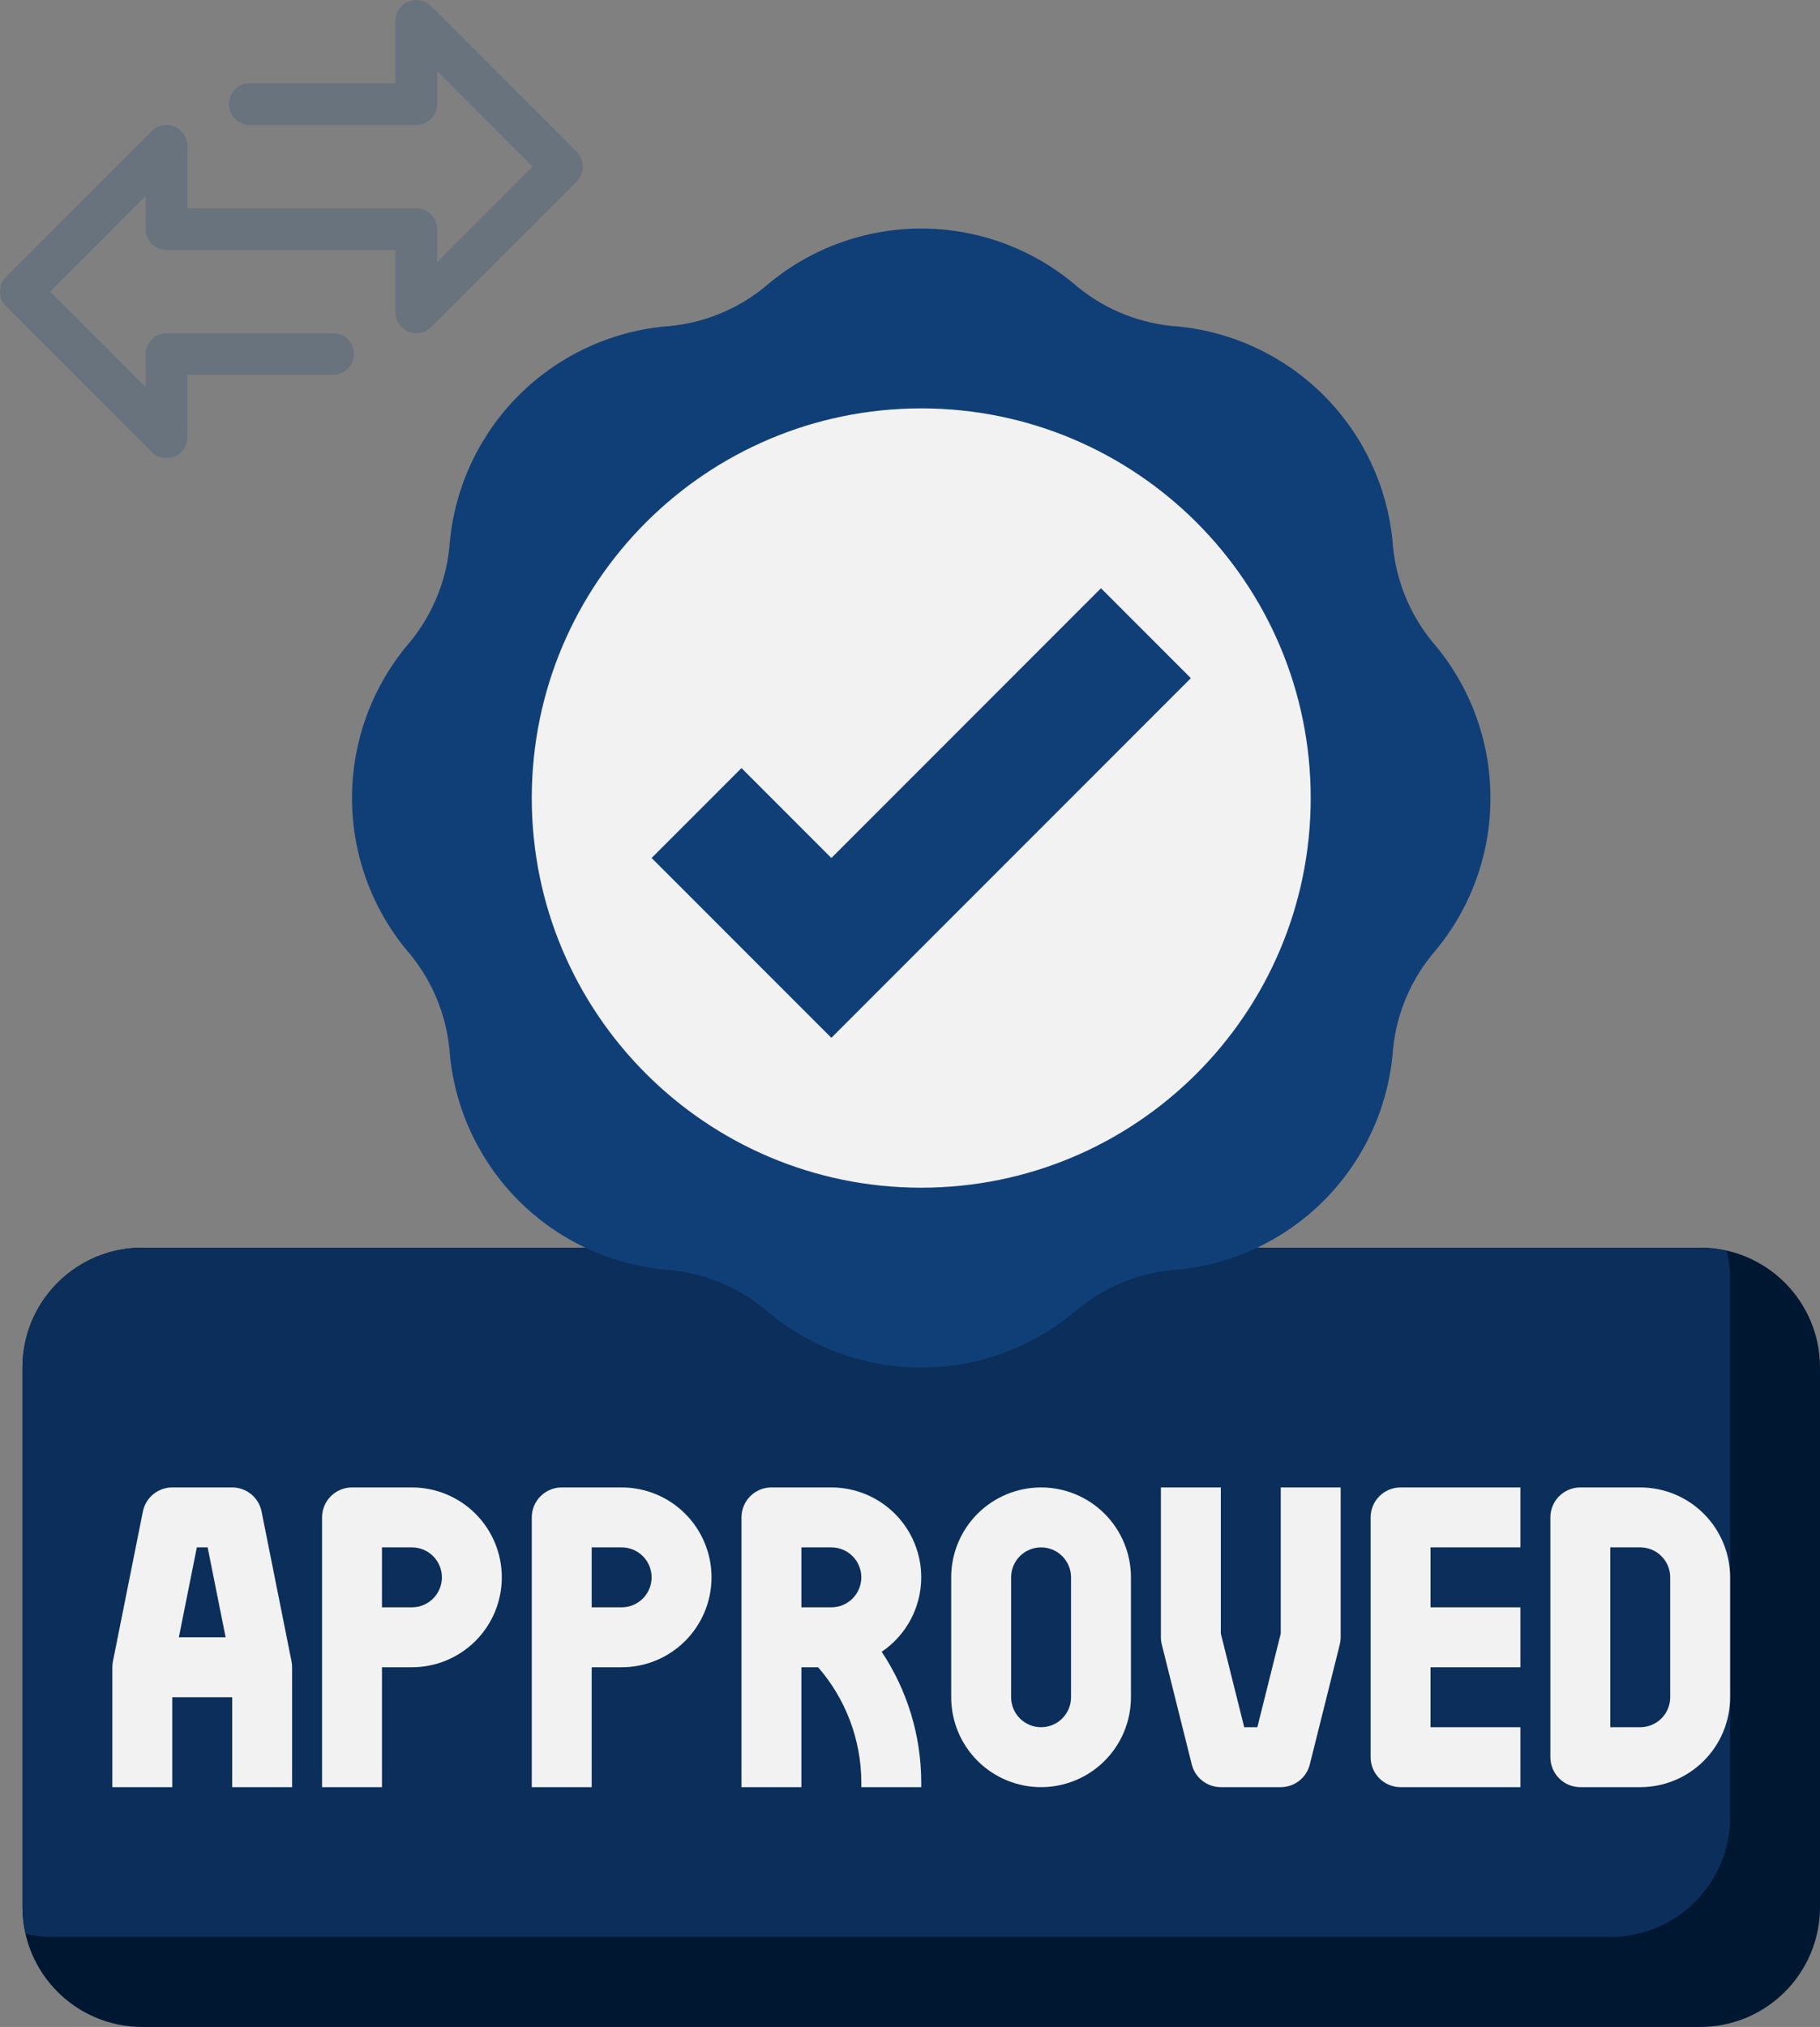 <svg width="486" height="541" viewBox="0 0 486 541" fill="none" xmlns="http://www.w3.org/2000/svg">
<rect x="0" y="0" width="486" height="541" fill="#808080" stroke="none"/>
<path d="M454 333.001H38C20.327 333.001 6 347.328 6 365.001V509.001C6 526.674 20.327 541.001 38 541.001H454C471.673 541.001 486 526.674 486 509.001V365.001C486 347.328 471.673 333.001 454 333.001Z" fill="#001732"/>
<path d="M38 333.001C29.513 333.001 21.374 336.372 15.373 342.374C9.371 348.375 6 356.514 6 365.001V509.001C6.017 511.405 6.307 513.799 6.864 516.137C9.202 516.694 11.596 516.984 14 517.001H430C438.487 517.001 446.626 513.63 452.627 507.628C458.629 501.627 462 493.488 462 485.001V341.001C461.983 338.597 461.693 336.203 461.136 333.865C458.798 333.308 456.404 333.018 454 333.001H38Z" fill="#0B2F5A"/>
<path d="M397.999 213.001C398.016 197.597 392.442 182.71 382.311 171.105C376.133 163.47 372.477 154.106 371.847 144.305C370.388 129.644 363.897 115.94 353.479 105.521C343.06 95.103 329.357 88.613 314.695 87.153C304.894 86.523 295.53 82.867 287.895 76.689C276.282 66.573 261.401 61 245.999 61C230.598 61 215.716 66.573 204.103 76.689C196.468 82.867 187.104 86.523 177.303 87.153C162.642 88.613 148.938 95.103 138.519 105.521C128.101 115.94 121.611 129.644 120.151 144.305C119.521 154.106 115.865 163.47 109.687 171.105C99.571 182.718 93.998 197.6 93.998 213.001C93.998 228.403 99.571 243.284 109.687 254.897C115.865 262.532 119.521 271.896 120.151 281.697C121.611 296.358 128.101 310.062 138.519 320.481C148.938 330.899 162.642 337.39 177.303 338.849C187.104 339.479 196.468 343.135 204.103 349.313C215.716 359.429 230.598 365.002 245.999 365.002C261.401 365.002 276.282 359.429 287.895 349.313C295.53 343.135 304.894 339.479 314.695 338.849C329.357 337.39 343.06 330.899 353.479 320.481C363.897 310.062 370.388 296.358 371.847 281.697C372.477 271.896 376.133 262.532 382.311 254.897C392.442 243.292 398.016 228.405 397.999 213.001Z" fill="#103F78"/>
<path d="M246 317.001C303.438 317.001 350 270.439 350 213.001C350 155.563 303.438 109.001 246 109.001C188.562 109.001 142 155.563 142 213.001C142 270.439 188.562 317.001 246 317.001Z" fill="#F2F2F2"/>
<path d="M174 229.001L222 277.001L318 181.001L294 157.001L222 229.001L198 205.001L174 229.001Z" fill="#103F78"/>
<path d="M69.84 403.401C69.471 401.594 68.489 399.97 67.061 398.804C65.632 397.637 63.844 397.001 62 397.001H46C44.156 397.001 42.368 397.637 40.939 398.804C39.511 399.97 38.529 401.594 38.16 403.401L30.16 443.401C30.053 443.928 30 444.464 30 445.001V477.001H46V453.001H62V477.001H78V445.001C78.001 444.464 77.947 443.928 77.84 443.401L69.84 403.401ZM55.448 413.001L60.248 437.001H47.76L52.56 413.001H55.448Z" fill="#F2F2F2"/>
<path d="M110 397.001H94C91.878 397.001 89.843 397.844 88.343 399.344C86.843 400.844 86 402.879 86 405.001V477.001H102V445.001H110C116.365 445.001 122.47 442.472 126.971 437.972C131.471 433.471 134 427.366 134 421.001C134 414.636 131.471 408.531 126.971 404.03C122.47 399.53 116.365 397.001 110 397.001ZM110 429.001H102V413.001H110C112.122 413.001 114.157 413.844 115.657 415.344C117.157 416.844 118 418.879 118 421.001C118 423.123 117.157 425.158 115.657 426.658C114.157 428.158 112.122 429.001 110 429.001Z" fill="#F2F2F2"/>
<path d="M166 397.001H150C147.878 397.001 145.843 397.844 144.343 399.344C142.843 400.844 142 402.879 142 405.001V477.001H158V445.001H166C172.365 445.001 178.47 442.472 182.971 437.972C187.471 433.471 190 427.366 190 421.001C190 414.636 187.471 408.531 182.971 404.03C178.47 399.53 172.365 397.001 166 397.001ZM166 429.001H158V413.001H166C168.122 413.001 170.157 413.844 171.657 415.344C173.157 416.844 174 418.879 174 421.001C174 423.123 173.157 425.158 171.657 426.658C170.157 428.158 168.122 429.001 166 429.001Z" fill="#F2F2F2"/>
<path d="M246 421.001C246 414.636 243.471 408.531 238.971 404.03C234.47 399.53 228.365 397.001 222 397.001H206C203.878 397.001 201.843 397.844 200.343 399.344C198.843 400.844 198 402.879 198 405.001V477.001H214V445.001H218.464C225.859 453.494 229.953 464.364 230 475.625V477.001H246V475.625C245.966 463.256 242.294 451.17 235.44 440.873C238.69 438.676 241.352 435.716 243.193 432.251C245.034 428.787 245.998 424.924 246 421.001ZM214 413.001H222C224.122 413.001 226.157 413.844 227.657 415.344C229.157 416.844 230 418.879 230 421.001C230 423.123 229.157 425.158 227.657 426.658C226.157 428.158 224.122 429.001 222 429.001H214V413.001Z" fill="#F2F2F2"/>
<path d="M342 436.017L335.752 461.001H332.248L326 436.017V397.001H310V437.001C309.999 437.654 310.08 438.304 310.24 438.937L318.24 470.937C318.672 472.668 319.67 474.206 321.076 475.305C322.482 476.403 324.216 477 326 477.001H342C343.785 477 345.518 476.403 346.924 475.305C348.33 474.206 349.328 472.668 349.76 470.937L357.76 438.937C357.92 438.304 358.001 437.654 358 437.001V397.001H342V436.017Z" fill="#F2F2F2"/>
<path d="M366 405.001V469.001C366 471.123 366.843 473.158 368.343 474.658C369.843 476.158 371.878 477.001 374 477.001H406V461.001H382V445.001H406V429.001H382V413.001H406V397.001H374C371.878 397.001 369.843 397.844 368.343 399.344C366.843 400.844 366 402.879 366 405.001Z" fill="#F2F2F2"/>
<path d="M278 397.001C271.635 397.001 265.53 399.53 261.029 404.03C256.529 408.531 254 414.636 254 421.001V453.001C254 459.366 256.529 465.471 261.029 469.972C265.53 474.472 271.635 477.001 278 477.001C284.365 477.001 290.47 474.472 294.971 469.972C299.471 465.471 302 459.366 302 453.001V421.001C302 414.636 299.471 408.531 294.971 404.03C290.47 399.53 284.365 397.001 278 397.001ZM286 453.001C286 455.123 285.157 457.158 283.657 458.658C282.157 460.158 280.122 461.001 278 461.001C275.878 461.001 273.843 460.158 272.343 458.658C270.843 457.158 270 455.123 270 453.001V421.001C270 418.879 270.843 416.844 272.343 415.344C273.843 413.844 275.878 413.001 278 413.001C280.122 413.001 282.157 413.844 283.657 415.344C285.157 416.844 286 418.879 286 421.001V453.001Z" fill="#F2F2F2"/>
<path d="M438 397.001H422C419.878 397.001 417.843 397.844 416.343 399.344C414.843 400.844 414 402.879 414 405.001V469.001C414 471.123 414.843 473.158 416.343 474.658C417.843 476.158 419.878 477.001 422 477.001H438C444.365 477.001 450.47 474.472 454.971 469.972C459.471 465.471 462 459.366 462 453.001V421.001C462 414.636 459.471 408.531 454.971 404.03C450.47 399.53 444.365 397.001 438 397.001ZM446 453.001C446 455.123 445.157 457.158 443.657 458.658C442.157 460.158 440.122 461.001 438 461.001H430V413.001H438C440.122 413.001 442.157 413.844 443.657 415.344C445.157 416.844 446 418.879 446 421.001V453.001Z" fill="#F2F2F2"/>
<g opacity="0.2">
<path d="M154.007 40.537L115.098 1.627C112.927 -0.543 109.408 -0.542 107.237 1.629C106.195 2.671 105.61 4.084 105.61 5.558V22.233H66.7C63.63 22.233 61.142 24.721 61.142 27.791C61.142 30.861 63.63 33.35 66.7 33.35H111.168C114.238 33.35 116.727 30.861 116.727 27.791V18.975L142.218 44.467L116.727 69.958V61.142C116.727 58.072 114.238 55.583 111.168 55.583H50.025V38.908C50.024 35.838 47.535 33.35 44.465 33.351C42.992 33.351 41.579 33.936 40.537 34.978L1.628 73.888C-0.543 76.058 -0.543 79.577 1.628 81.747L40.537 120.656C41.579 121.699 42.993 122.285 44.467 122.285C45.197 122.287 45.921 122.144 46.595 121.863C48.672 121.002 50.026 118.975 50.025 116.727V100.051H88.934C92.004 100.051 94.493 97.563 94.493 94.493C94.493 91.423 92.004 88.934 88.934 88.934H44.467C41.397 88.934 38.908 91.423 38.908 94.493V103.308L13.417 77.817L38.908 52.326V61.142C38.908 64.212 41.397 66.7 44.467 66.7H105.61V83.376C105.61 86.446 108.1 88.934 111.169 88.933C112.643 88.933 114.056 88.347 115.098 87.306L154.007 48.396C156.177 46.226 156.177 42.707 154.007 40.537Z" fill="#103F78"/>
</g>
</svg>
